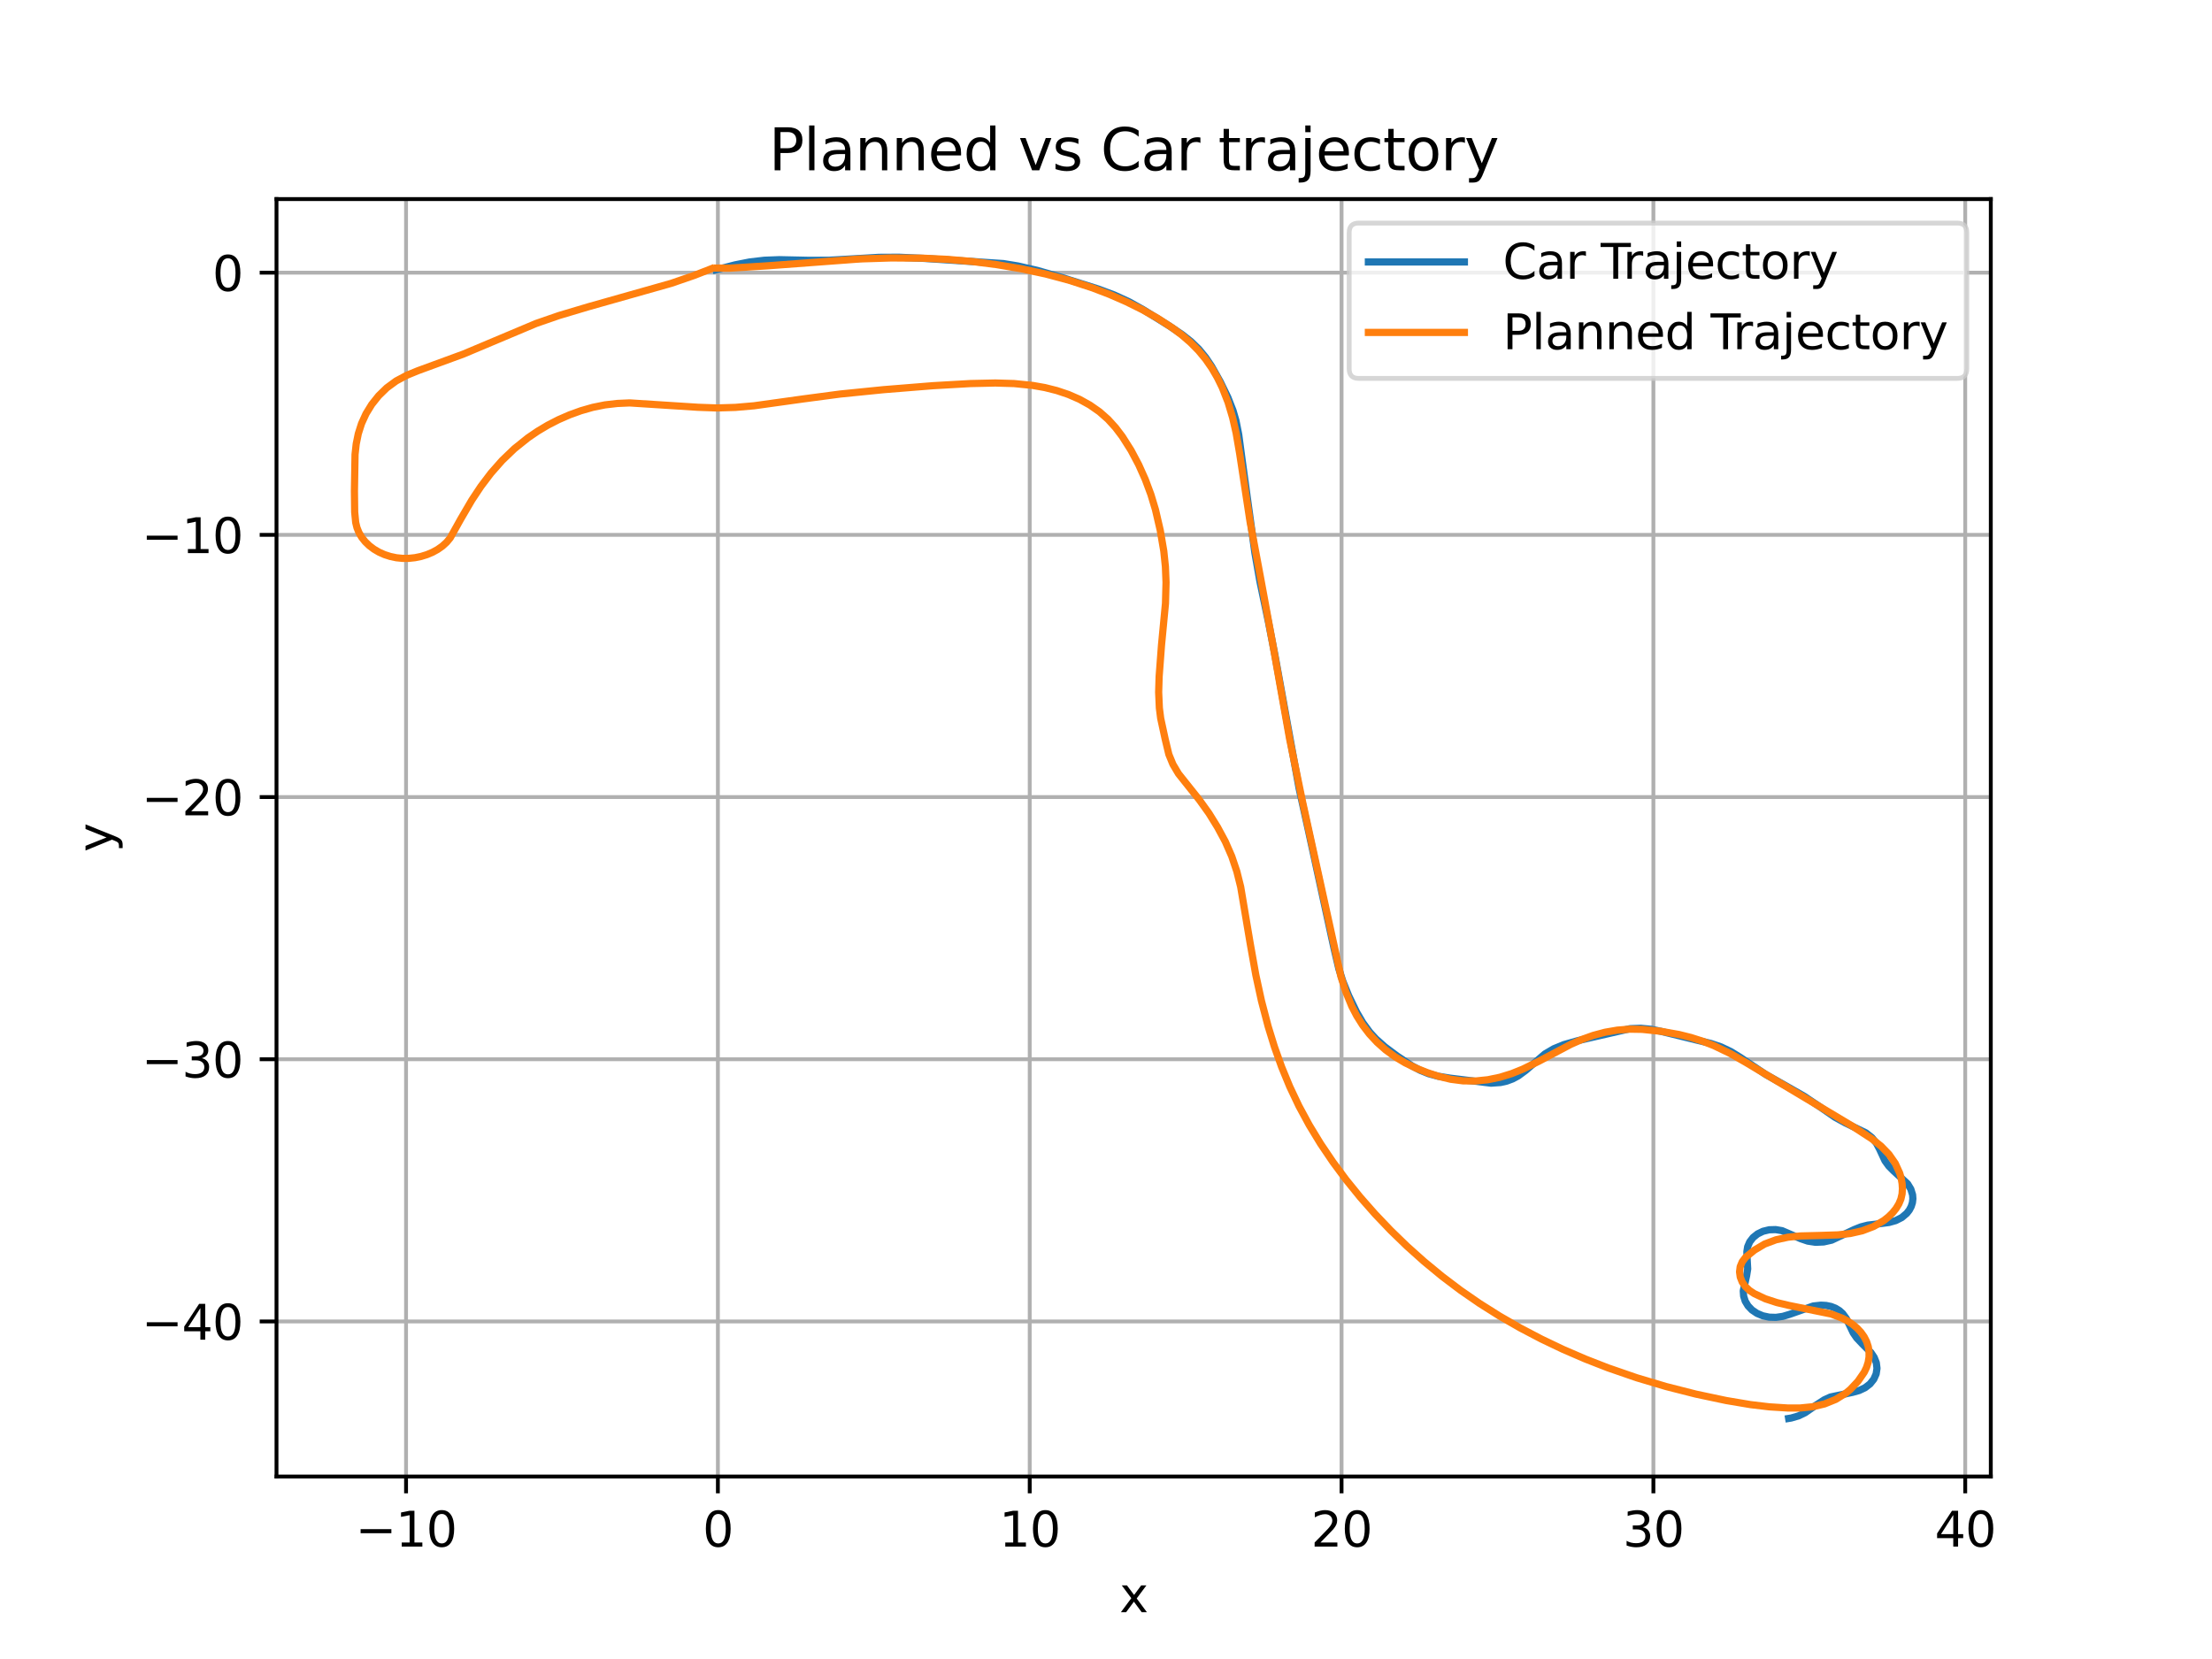 <?xml version="1.0" encoding="utf-8" standalone="no"?>
<!DOCTYPE svg PUBLIC "-//W3C//DTD SVG 1.1//EN"
  "http://www.w3.org/Graphics/SVG/1.1/DTD/svg11.dtd">
<svg xmlns:xlink="http://www.w3.org/1999/xlink" width="460.8pt" height="345.6pt" viewBox="0 0 460.8 345.6" xmlns="http://www.w3.org/2000/svg" version="1.1">
 <defs>
  <style type="text/css">*{stroke-linejoin: round; stroke-linecap: butt}</style>
 </defs>
 <g id="figure_1">
  <g id="patch_1">
   <path d="M 0 345.6 
L 460.8 345.6 
L 460.8 0 
L 0 0 
z
" style="fill: #ffffff"/>
  </g>
  <g id="axes_1">
   <g id="patch_2">
    <path d="M 57.6 307.584 
L 414.72 307.584 
L 414.72 41.472 
L 57.6 41.472 
z
" style="fill: #ffffff"/>
   </g>
   <g id="matplotlib.axis_1">
    <g id="xtick_1">
     <g id="line2d_1">
      <path d="M 84.588 307.584 
L 84.588 41.472 
" clip-path="url(#pc78db22c99)" style="fill: none; stroke: #b0b0b0; stroke-width: 0.8; stroke-linecap: square"/>
     </g>
     <g id="line2d_2">
      <defs>
       <path id="m5bf7c07e09" d="M 0 0 
L 0 3.5 
" style="stroke: #000000; stroke-width: 0.8"/>
      </defs>
      <g>
       <use xlink:href="#m5bf7c07e09" x="84.588" y="307.584" style="stroke: #000000; stroke-width: 0.8"/>
      </g>
     </g>
     <g id="text_1">
      <!-- −10 -->
      <g transform="translate(74.036 322.182) scale(0.1 -0.1)">
       <defs>
        <path id="DejaVuSans-2212" d="M 678 2272 
L 4684 2272 
L 4684 1741 
L 678 1741 
L 678 2272 
z
" transform="scale(0.016)"/>
        <path id="DejaVuSans-31" d="M 794 531 
L 1825 531 
L 1825 4091 
L 703 3866 
L 703 4441 
L 1819 4666 
L 2450 4666 
L 2450 531 
L 3481 531 
L 3481 0 
L 794 0 
L 794 531 
z
" transform="scale(0.016)"/>
        <path id="DejaVuSans-30" d="M 2034 4250 
Q 1547 4250 1301 3770 
Q 1056 3291 1056 2328 
Q 1056 1369 1301 889 
Q 1547 409 2034 409 
Q 2525 409 2770 889 
Q 3016 1369 3016 2328 
Q 3016 3291 2770 3770 
Q 2525 4250 2034 4250 
z
M 2034 4750 
Q 2819 4750 3233 4129 
Q 3647 3509 3647 2328 
Q 3647 1150 3233 529 
Q 2819 -91 2034 -91 
Q 1250 -91 836 529 
Q 422 1150 422 2328 
Q 422 3509 836 4129 
Q 1250 4750 2034 4750 
z
" transform="scale(0.016)"/>
       </defs>
       <use xlink:href="#DejaVuSans-2212"/>
       <use xlink:href="#DejaVuSans-31" x="83.789"/>
       <use xlink:href="#DejaVuSans-30" x="147.412"/>
      </g>
     </g>
    </g>
    <g id="xtick_2">
     <g id="line2d_3">
      <path d="M 149.549 307.584 
L 149.549 41.472 
" clip-path="url(#pc78db22c99)" style="fill: none; stroke: #b0b0b0; stroke-width: 0.8; stroke-linecap: square"/>
     </g>
     <g id="line2d_4">
      <g>
       <use xlink:href="#m5bf7c07e09" x="149.549" y="307.584" style="stroke: #000000; stroke-width: 0.8"/>
      </g>
     </g>
     <g id="text_2">
      <!-- 0 -->
      <g transform="translate(146.368 322.182) scale(0.1 -0.1)">
       <use xlink:href="#DejaVuSans-30"/>
      </g>
     </g>
    </g>
    <g id="xtick_3">
     <g id="line2d_5">
      <path d="M 214.51 307.584 
L 214.51 41.472 
" clip-path="url(#pc78db22c99)" style="fill: none; stroke: #b0b0b0; stroke-width: 0.8; stroke-linecap: square"/>
     </g>
     <g id="line2d_6">
      <g>
       <use xlink:href="#m5bf7c07e09" x="214.51" y="307.584" style="stroke: #000000; stroke-width: 0.8"/>
      </g>
     </g>
     <g id="text_3">
      <!-- 10 -->
      <g transform="translate(208.148 322.182) scale(0.1 -0.1)">
       <use xlink:href="#DejaVuSans-31"/>
       <use xlink:href="#DejaVuSans-30" x="63.623"/>
      </g>
     </g>
    </g>
    <g id="xtick_4">
     <g id="line2d_7">
      <path d="M 279.471 307.584 
L 279.471 41.472 
" clip-path="url(#pc78db22c99)" style="fill: none; stroke: #b0b0b0; stroke-width: 0.8; stroke-linecap: square"/>
     </g>
     <g id="line2d_8">
      <g>
       <use xlink:href="#m5bf7c07e09" x="279.471" y="307.584" style="stroke: #000000; stroke-width: 0.8"/>
      </g>
     </g>
     <g id="text_4">
      <!-- 20 -->
      <g transform="translate(273.109 322.182) scale(0.1 -0.1)">
       <defs>
        <path id="DejaVuSans-32" d="M 1228 531 
L 3431 531 
L 3431 0 
L 469 0 
L 469 531 
Q 828 903 1448 1529 
Q 2069 2156 2228 2338 
Q 2531 2678 2651 2914 
Q 2772 3150 2772 3378 
Q 2772 3750 2511 3984 
Q 2250 4219 1831 4219 
Q 1534 4219 1204 4116 
Q 875 4013 500 3803 
L 500 4441 
Q 881 4594 1212 4672 
Q 1544 4750 1819 4750 
Q 2544 4750 2975 4387 
Q 3406 4025 3406 3419 
Q 3406 3131 3298 2873 
Q 3191 2616 2906 2266 
Q 2828 2175 2409 1742 
Q 1991 1309 1228 531 
z
" transform="scale(0.016)"/>
       </defs>
       <use xlink:href="#DejaVuSans-32"/>
       <use xlink:href="#DejaVuSans-30" x="63.623"/>
      </g>
     </g>
    </g>
    <g id="xtick_5">
     <g id="line2d_9">
      <path d="M 344.432 307.584 
L 344.432 41.472 
" clip-path="url(#pc78db22c99)" style="fill: none; stroke: #b0b0b0; stroke-width: 0.8; stroke-linecap: square"/>
     </g>
     <g id="line2d_10">
      <g>
       <use xlink:href="#m5bf7c07e09" x="344.432" y="307.584" style="stroke: #000000; stroke-width: 0.8"/>
      </g>
     </g>
     <g id="text_5">
      <!-- 30 -->
      <g transform="translate(338.07 322.182) scale(0.1 -0.1)">
       <defs>
        <path id="DejaVuSans-33" d="M 2597 2516 
Q 3050 2419 3304 2112 
Q 3559 1806 3559 1356 
Q 3559 666 3084 287 
Q 2609 -91 1734 -91 
Q 1441 -91 1130 -33 
Q 819 25 488 141 
L 488 750 
Q 750 597 1062 519 
Q 1375 441 1716 441 
Q 2309 441 2620 675 
Q 2931 909 2931 1356 
Q 2931 1769 2642 2001 
Q 2353 2234 1838 2234 
L 1294 2234 
L 1294 2753 
L 1863 2753 
Q 2328 2753 2575 2939 
Q 2822 3125 2822 3475 
Q 2822 3834 2567 4026 
Q 2313 4219 1838 4219 
Q 1578 4219 1281 4162 
Q 984 4106 628 3988 
L 628 4550 
Q 988 4650 1302 4700 
Q 1616 4750 1894 4750 
Q 2613 4750 3031 4423 
Q 3450 4097 3450 3541 
Q 3450 3153 3228 2886 
Q 3006 2619 2597 2516 
z
" transform="scale(0.016)"/>
       </defs>
       <use xlink:href="#DejaVuSans-33"/>
       <use xlink:href="#DejaVuSans-30" x="63.623"/>
      </g>
     </g>
    </g>
    <g id="xtick_6">
     <g id="line2d_11">
      <path d="M 409.393 307.584 
L 409.393 41.472 
" clip-path="url(#pc78db22c99)" style="fill: none; stroke: #b0b0b0; stroke-width: 0.8; stroke-linecap: square"/>
     </g>
     <g id="line2d_12">
      <g>
       <use xlink:href="#m5bf7c07e09" x="409.393" y="307.584" style="stroke: #000000; stroke-width: 0.8"/>
      </g>
     </g>
     <g id="text_6">
      <!-- 40 -->
      <g transform="translate(403.031 322.182) scale(0.1 -0.1)">
       <defs>
        <path id="DejaVuSans-34" d="M 2419 4116 
L 825 1625 
L 2419 1625 
L 2419 4116 
z
M 2253 4666 
L 3047 4666 
L 3047 1625 
L 3713 1625 
L 3713 1100 
L 3047 1100 
L 3047 0 
L 2419 0 
L 2419 1100 
L 313 1100 
L 313 1709 
L 2253 4666 
z
" transform="scale(0.016)"/>
       </defs>
       <use xlink:href="#DejaVuSans-34"/>
       <use xlink:href="#DejaVuSans-30" x="63.623"/>
      </g>
     </g>
    </g>
    <g id="text_7">
     <!-- x -->
     <g transform="translate(233.201 335.861) scale(0.1 -0.1)">
      <defs>
       <path id="DejaVuSans-78" d="M 3513 3500 
L 2247 1797 
L 3578 0 
L 2900 0 
L 1881 1375 
L 863 0 
L 184 0 
L 1544 1831 
L 300 3500 
L 978 3500 
L 1906 2253 
L 2834 3500 
L 3513 3500 
z
" transform="scale(0.016)"/>
      </defs>
      <use xlink:href="#DejaVuSans-78"/>
     </g>
    </g>
   </g>
   <g id="matplotlib.axis_2">
    <g id="ytick_1">
     <g id="line2d_13">
      <path d="M 57.6 275.284 
L 414.72 275.284 
" clip-path="url(#pc78db22c99)" style="fill: none; stroke: #b0b0b0; stroke-width: 0.8; stroke-linecap: square"/>
     </g>
     <g id="line2d_14">
      <defs>
       <path id="mc6ce11afee" d="M 0 0 
L -3.5 0 
" style="stroke: #000000; stroke-width: 0.8"/>
      </defs>
      <g>
       <use xlink:href="#mc6ce11afee" x="57.6" y="275.284" style="stroke: #000000; stroke-width: 0.8"/>
      </g>
     </g>
     <g id="text_8">
      <!-- −40 -->
      <g transform="translate(29.495 279.084) scale(0.1 -0.1)">
       <use xlink:href="#DejaVuSans-2212"/>
       <use xlink:href="#DejaVuSans-34" x="83.789"/>
       <use xlink:href="#DejaVuSans-30" x="147.412"/>
      </g>
     </g>
    </g>
    <g id="ytick_2">
     <g id="line2d_15">
      <path d="M 57.6 220.664 
L 414.72 220.664 
" clip-path="url(#pc78db22c99)" style="fill: none; stroke: #b0b0b0; stroke-width: 0.8; stroke-linecap: square"/>
     </g>
     <g id="line2d_16">
      <g>
       <use xlink:href="#mc6ce11afee" x="57.6" y="220.664" style="stroke: #000000; stroke-width: 0.8"/>
      </g>
     </g>
     <g id="text_9">
      <!-- −30 -->
      <g transform="translate(29.495 224.463) scale(0.1 -0.1)">
       <use xlink:href="#DejaVuSans-2212"/>
       <use xlink:href="#DejaVuSans-33" x="83.789"/>
       <use xlink:href="#DejaVuSans-30" x="147.412"/>
      </g>
     </g>
    </g>
    <g id="ytick_3">
     <g id="line2d_17">
      <path d="M 57.6 166.044 
L 414.72 166.044 
" clip-path="url(#pc78db22c99)" style="fill: none; stroke: #b0b0b0; stroke-width: 0.8; stroke-linecap: square"/>
     </g>
     <g id="line2d_18">
      <g>
       <use xlink:href="#mc6ce11afee" x="57.6" y="166.044" style="stroke: #000000; stroke-width: 0.8"/>
      </g>
     </g>
     <g id="text_10">
      <!-- −20 -->
      <g transform="translate(29.495 169.843) scale(0.1 -0.1)">
       <use xlink:href="#DejaVuSans-2212"/>
       <use xlink:href="#DejaVuSans-32" x="83.789"/>
       <use xlink:href="#DejaVuSans-30" x="147.412"/>
      </g>
     </g>
    </g>
    <g id="ytick_4">
     <g id="line2d_19">
      <path d="M 57.6 111.424 
L 414.72 111.424 
" clip-path="url(#pc78db22c99)" style="fill: none; stroke: #b0b0b0; stroke-width: 0.8; stroke-linecap: square"/>
     </g>
     <g id="line2d_20">
      <g>
       <use xlink:href="#mc6ce11afee" x="57.6" y="111.424" style="stroke: #000000; stroke-width: 0.8"/>
      </g>
     </g>
     <g id="text_11">
      <!-- −10 -->
      <g transform="translate(29.495 115.223) scale(0.1 -0.1)">
       <use xlink:href="#DejaVuSans-2212"/>
       <use xlink:href="#DejaVuSans-31" x="83.789"/>
       <use xlink:href="#DejaVuSans-30" x="147.412"/>
      </g>
     </g>
    </g>
    <g id="ytick_5">
     <g id="line2d_21">
      <path d="M 57.6 56.804 
L 414.72 56.804 
" clip-path="url(#pc78db22c99)" style="fill: none; stroke: #b0b0b0; stroke-width: 0.8; stroke-linecap: square"/>
     </g>
     <g id="line2d_22">
      <g>
       <use xlink:href="#mc6ce11afee" x="57.6" y="56.804" style="stroke: #000000; stroke-width: 0.8"/>
      </g>
     </g>
     <g id="text_12">
      <!-- 0 -->
      <g transform="translate(44.237 60.603) scale(0.1 -0.1)">
       <use xlink:href="#DejaVuSans-30"/>
      </g>
     </g>
    </g>
    <g id="text_13">
     <!-- y -->
     <g transform="translate(23.416 177.487) rotate(-90) scale(0.1 -0.1)">
      <defs>
       <path id="DejaVuSans-79" d="M 2059 -325 
Q 1816 -950 1584 -1140 
Q 1353 -1331 966 -1331 
L 506 -1331 
L 506 -850 
L 844 -850 
Q 1081 -850 1212 -737 
Q 1344 -625 1503 -206 
L 1606 56 
L 191 3500 
L 800 3500 
L 1894 763 
L 2988 3500 
L 3597 3500 
L 2059 -325 
z
" transform="scale(0.016)"/>
      </defs>
      <use xlink:href="#DejaVuSans-79"/>
     </g>
    </g>
   </g>
   <g id="line2d_23">
    <path d="M 149.152 56.204 
L 153.121 55.175 
L 153.121 55.175 
L 156.153 54.575 
L 156.153 54.575 
L 159.238 54.214 
L 159.238 54.214 
L 162.351 54.096 
L 162.351 54.096 
L 168.583 54.231 
L 168.583 54.231 
L 172.74 54.213 
L 172.74 54.213 
L 177.923 53.912 
L 177.923 53.912 
L 183.106 53.608 
L 183.106 53.608 
L 187.263 53.587 
L 187.263 53.587 
L 192.452 53.824 
L 192.452 53.824 
L 209.025 54.907 
L 209.025 54.907 
L 212.078 55.41 
L 212.078 55.41 
L 216.025 56.313 
L 216.025 56.313 
L 220.743 57.662 
L 220.743 57.662 
L 228.764 60.199 
L 228.764 60.199 
L 232.102 61.441 
L 232.102 61.441 
L 235.228 62.877 
L 235.228 62.877 
L 238.136 64.498 
L 238.136 64.498 
L 243.619 67.912 
L 243.619 67.912 
L 246.246 69.683 
L 246.246 69.683 
L 248.082 71.132 
L 248.082 71.132 
L 249.732 72.73 
L 249.732 72.73 
L 251.162 74.47 
L 251.162 74.47 
L 252.397 76.313 
L 252.397 76.313 
L 254.19 79.506 
L 254.19 79.506 
L 255.787 82.792 
L 255.787 82.792 
L 256.855 85.515 
L 256.855 85.515 
L 257.471 87.63 
L 257.471 87.63 
L 258.05 90.546 
L 258.05 90.546 
L 258.767 95.895 
L 258.767 95.895 
L 261.41 115.126 
L 261.41 115.126 
L 262.465 121.134 
L 262.465 121.134 
L 264.267 129.713 
L 264.267 129.713 
L 265.614 136.602 
L 265.614 136.602 
L 270.626 164.24 
L 270.626 164.24 
L 272.529 172.832 
L 272.529 172.832 
L 277.926 197.669 
L 277.926 197.669 
L 278.906 201.822 
L 278.906 201.822 
L 279.729 204.401 
L 279.729 204.401 
L 280.956 207.44 
L 280.956 207.44 
L 282.617 210.868 
L 282.617 210.868 
L 283.88 213.024 
L 283.88 213.024 
L 285.352 215.032 
L 285.352 215.032 
L 286.62 216.414 
L 286.62 216.414 
L 288.498 218.085 
L 288.498 218.085 
L 291.021 219.967 
L 291.021 219.967 
L 294.158 222.052 
L 294.158 222.052 
L 295.832 222.953 
L 295.832 222.953 
L 297.62 223.676 
L 297.62 223.676 
L 299.508 224.182 
L 299.508 224.182 
L 302.102 224.602 
L 302.102 224.602 
L 310.606 225.643 
L 310.606 225.643 
L 312.595 225.505 
L 312.595 225.505 
L 313.887 225.213 
L 313.887 225.213 
L 315.117 224.753 
L 315.117 224.753 
L 316.262 224.138 
L 316.262 224.138 
L 317.815 222.998 
L 317.815 222.998 
L 321.837 219.555 
L 321.837 219.555 
L 323.696 218.467 
L 323.696 218.467 
L 325.761 217.619 
L 325.761 217.619 
L 328.673 216.793 
L 328.673 216.793 
L 339.568 214.292 
L 339.568 214.292 
L 341.807 214.207 
L 341.807 214.207 
L 344.033 214.43 
L 344.033 214.43 
L 346.208 214.893 
L 346.208 214.893 
L 353.438 216.665 
L 353.438 216.665 
L 356.386 217.364 
L 356.386 217.364 
L 358.547 218.096 
L 358.547 218.096 
L 360.607 219.08 
L 360.607 219.08 
L 362.552 220.285 
L 362.552 220.285 
L 367.817 223.817 
L 367.817 223.817 
L 371.504 225.892 
L 371.504 225.892 
L 375.808 228.347 
L 375.808 228.347 
L 378.907 230.427 
L 378.907 230.427 
L 382.244 232.733 
L 382.244 232.733 
L 384.467 233.951 
L 384.467 233.951 
L 388.694 235.994 
L 388.694 235.994 
L 389.938 236.98 
L 389.938 236.98 
L 390.874 238.129 
L 390.874 238.129 
L 391.539 239.364 
L 391.539 239.364 
L 392.671 241.806 
L 392.671 241.806 
L 393.455 242.896 
L 393.455 242.896 
L 394.409 243.864 
L 394.409 243.864 
L 397.383 246.61 
L 397.383 246.61 
L 398.054 247.706 
L 398.054 247.706 
L 398.426 248.896 
L 398.426 248.896 
L 398.487 249.716 
L 398.487 249.716 
L 398.393 250.534 
L 398.393 250.534 
L 398.143 251.329 
L 398.143 251.329 
L 397.745 252.079 
L 397.745 252.079 
L 397.207 252.766 
L 397.207 252.766 
L 396.171 253.637 
L 396.171 253.637 
L 394.914 254.273 
L 394.914 254.273 
L 393.517 254.663 
L 393.517 254.663 
L 391.57 254.922 
L 391.57 254.922 
L 389.107 255.213 
L 389.107 255.213 
L 387.661 255.582 
L 387.661 255.582 
L 386.274 256.135 
L 386.274 256.135 
L 381.57 258.346 
L 381.57 258.346 
L 379.914 258.717 
L 379.914 258.717 
L 378.204 258.792 
L 378.204 258.792 
L 376.584 258.545 
L 376.584 258.545 
L 375.122 258.048 
L 375.122 258.048 
L 371.243 256.372 
L 371.243 256.372 
L 369.895 256.147 
L 369.895 256.147 
L 368.552 256.187 
L 368.552 256.187 
L 367.278 256.494 
L 367.278 256.494 
L 366.143 257.043 
L 366.143 257.043 
L 365.204 257.794 
L 365.204 257.794 
L 364.504 258.7 
L 364.504 258.7 
L 364.068 259.712 
L 364.068 259.712 
L 363.9 260.777 
L 363.9 260.777 
L 363.956 262.205 
L 363.956 262.205 
L 364.077 264.343 
L 364.077 264.343 
L 363.849 265.757 
L 363.849 265.757 
L 363.154 268.926 
L 363.154 268.926 
L 363.233 270.007 
L 363.233 270.007 
L 363.564 271.06 
L 363.564 271.06 
L 364.151 272.039 
L 364.151 272.039 
L 364.979 272.9 
L 364.979 272.9 
L 366.017 273.6 
L 366.017 273.6 
L 367.226 274.106 
L 367.226 274.106 
L 368.56 274.391 
L 368.56 274.391 
L 369.965 274.432 
L 369.965 274.432 
L 371.389 274.224 
L 371.389 274.224 
L 372.798 273.804 
L 372.798 273.804 
L 377.724 272.065 
L 377.724 272.065 
L 379.345 271.89 
L 379.345 271.89 
L 380.41 271.949 
L 380.41 271.949 
L 381.428 272.16 
L 381.428 272.16 
L 382.36 272.521 
L 382.36 272.521 
L 383.177 273.02 
L 383.177 273.02 
L 383.857 273.631 
L 383.857 273.631 
L 384.629 274.683 
L 384.629 274.683 
L 385.355 276.188 
L 385.355 276.188 
L 386.064 277.675 
L 386.064 277.675 
L 386.774 278.703 
L 386.774 278.703 
L 387.936 279.939 
L 387.936 279.939 
L 389.734 281.745 
L 389.734 281.745 
L 390.426 282.767 
L 390.426 282.767 
L 390.868 283.883 
L 390.868 283.883 
L 391.011 285.052 
L 391.011 285.052 
L 390.834 286.218 
L 390.834 286.218 
L 390.341 287.319 
L 390.341 287.319 
L 389.557 288.295 
L 389.557 288.295 
L 388.523 289.093 
L 388.523 289.093 
L 387.294 289.672 
L 387.294 289.672 
L 385.95 290.047 
L 385.95 290.047 
L 381.309 291.025 
L 381.309 291.025 
L 380.017 291.614 
L 380.017 291.614 
L 378.433 292.635 
L 378.433 292.635 
L 376.053 294.286 
L 376.053 294.286 
L 374.677 294.952 
L 374.677 294.952 
L 373.147 295.399 
L 373.147 295.399 
L 372.609 295.488 
L 372.609 295.488 
" clip-path="url(#pc78db22c99)" style="fill: none; stroke: #1f77b4; stroke-width: 1.5; stroke-linecap: square"/>
   </g>
   <g id="line2d_24">
    <path d="M 149.446 55.846 
L 152.042 55.862 
L 159.813 55.379 
L 179.218 53.937 
L 185.706 53.732 
L 192.199 53.781 
L 197.386 54.03 
L 202.553 54.479 
L 207.689 55.134 
L 212.781 55.999 
L 217.815 57.076 
L 222.767 58.397 
L 227.609 59.979 
L 231.153 61.34 
L 234.61 62.849 
L 237.968 64.509 
L 241.204 66.332 
L 244.28 68.341 
L 246.213 69.799 
L 248.024 71.364 
L 249.683 73.044 
L 251.166 74.836 
L 252.475 76.722 
L 253.618 78.683 
L 254.606 80.703 
L 255.827 83.813 
L 256.776 86.99 
L 257.508 90.207 
L 258.25 94.53 
L 260.399 108.611 
L 262.618 120.477 
L 265.198 134.507 
L 268.652 153.947 
L 271.307 166.86 
L 279.323 203.369 
L 280.326 206.534 
L 281.602 209.629 
L 282.644 211.629 
L 283.862 213.559 
L 285.267 215.396 
L 286.863 217.118 
L 288.645 218.706 
L 290.603 220.14 
L 292.719 221.408 
L 294.966 222.505 
L 297.307 223.441 
L 299.726 224.232 
L 302.22 224.832 
L 304.783 225.162 
L 307.38 225.19 
L 309.958 224.929 
L 312.478 224.405 
L 314.914 223.65 
L 317.257 222.706 
L 320.62 221.05 
L 327.217 217.56 
L 329.515 216.546 
L 331.904 215.69 
L 334.379 215.031 
L 336.925 214.594 
L 339.512 214.393 
L 342.103 214.434 
L 345.967 214.834 
L 349.775 215.509 
L 352.265 216.132 
L 354.695 216.906 
L 357.051 217.827 
L 360.431 219.456 
L 363.653 221.299 
L 375.294 228.261 
L 385.878 234.593 
L 389.985 237.268 
L 391.865 238.774 
L 393.502 240.468 
L 394.813 242.349 
L 395.741 244.388 
L 396.047 245.448 
L 396.24 246.525 
L 396.311 247.615 
L 396.238 248.704 
L 395.993 249.775 
L 395.564 250.803 
L 394.969 251.775 
L 394.24 252.675 
L 393.395 253.501 
L 392.45 254.249 
L 390.318 255.493 
L 387.956 256.393 
L 385.45 256.959 
L 382.874 257.247 
L 378.98 257.373 
L 375.083 257.47 
L 372.499 257.728 
L 369.979 258.268 
L 367.606 259.157 
L 365.498 260.408 
L 363.645 261.917 
L 362.944 262.84 
L 362.515 263.866 
L 362.38 264.954 
L 362.527 266.039 
L 362.935 267.074 
L 363.587 268.018 
L 364.453 268.828 
L 365.474 269.498 
L 367.736 270.558 
L 370.155 271.351 
L 372.661 271.942 
L 381.494 273.738 
L 383.851 274.636 
L 384.945 275.227 
L 385.958 275.91 
L 386.871 276.684 
L 387.671 277.544 
L 388.336 278.483 
L 388.849 279.488 
L 389.194 280.542 
L 389.362 281.625 
L 389.353 282.715 
L 389.174 283.795 
L 388.836 284.848 
L 388.353 285.864 
L 387.047 287.752 
L 385.448 289.455 
L 384.525 290.219 
L 382.432 291.516 
L 380.093 292.464 
L 377.594 293.053 
L 375.016 293.309 
L 372.419 293.313 
L 368.534 293.066 
L 364.677 292.609 
L 359.583 291.751 
L 353.287 290.418 
L 347.071 288.838 
L 340.952 287.012 
L 334.946 284.937 
L 330.234 283.098 
L 325.614 281.101 
L 321.096 278.946 
L 316.688 276.634 
L 312.401 274.167 
L 308.245 271.546 
L 304.232 268.773 
L 300.371 265.851 
L 296.662 262.793 
L 293.105 259.61 
L 289.7 256.311 
L 286.451 252.903 
L 283.36 249.393 
L 280.434 245.784 
L 277.682 242.079 
L 275.115 238.282 
L 272.748 234.394 
L 270.595 230.419 
L 268.673 226.361 
L 266.974 222.233 
L 265.482 218.05 
L 264.177 213.822 
L 262.782 208.489 
L 261.613 203.119 
L 260.457 196.639 
L 258.455 184.747 
L 257.654 181.541 
L 256.594 178.389 
L 255.25 175.314 
L 253.643 172.329 
L 251.847 169.424 
L 249.837 166.621 
L 245.501 161.178 
L 244.342 159.223 
L 243.492 157.156 
L 242.724 153.955 
L 241.793 149.655 
L 241.517 147.485 
L 241.37 144.209 
L 241.469 140.933 
L 241.962 134.398 
L 242.792 125.689 
L 242.908 121.322 
L 242.776 118.048 
L 242.436 114.786 
L 241.698 110.463 
L 240.705 106.176 
L 239.746 103 
L 238.581 99.874 
L 237.209 96.807 
L 235.623 93.816 
L 233.792 90.926 
L 232.397 89.085 
L 230.821 87.35 
L 229.03 85.77 
L 227.032 84.376 
L 224.864 83.175 
L 222.559 82.17 
L 220.147 81.36 
L 217.658 80.737 
L 215.116 80.29 
L 211.248 79.903 
L 207.355 79.786 
L 202.163 79.901 
L 194.39 80.344 
L 184.045 81.176 
L 175.017 82.084 
L 167.323 83.104 
L 157.076 84.533 
L 153.198 84.868 
L 149.304 84.985 
L 145.412 84.845 
L 131.173 83.933 
L 128.581 84.048 
L 126.01 84.347 
L 123.485 84.858 
L 121.027 85.561 
L 118.642 86.423 
L 116.337 87.43 
L 114.122 88.568 
L 112.003 89.83 
L 109.987 91.207 
L 107.167 93.466 
L 104.599 95.93 
L 102.279 98.561 
L 100.186 101.324 
L 98.287 104.185 
L 95.996 108.105 
L 93.791 112.058 
L 93.05 112.953 
L 92.172 113.756 
L 91.178 114.459 
L 90.089 115.056 
L 88.926 115.544 
L 87.705 115.919 
L 86.445 116.178 
L 85.16 116.314 
L 83.86 116.319 
L 82.575 116.19 
L 81.319 115.926 
L 80.107 115.536 
L 78.963 115.029 
L 77.897 114.403 
L 76.928 113.671 
L 76.077 112.847 
L 75.356 111.941 
L 74.78 110.963 
L 74.364 109.929 
L 74.1 108.859 
L 73.888 106.686 
L 73.834 102.316 
L 73.962 94.673 
L 74.203 92.496 
L 74.642 90.343 
L 75.315 88.235 
L 76.245 86.197 
L 77.436 84.257 
L 78.881 82.444 
L 80.576 80.794 
L 82.53 79.359 
L 84.721 78.19 
L 87.053 77.231 
L 96.573 73.741 
L 111.669 67.386 
L 116.473 65.724 
L 122.594 63.899 
L 139.824 59.024 
L 144.631 57.368 
L 148.164 55.991 
L 148.164 55.991 
" clip-path="url(#pc78db22c99)" style="fill: none; stroke: #ff7f0e; stroke-width: 1.5; stroke-linecap: square"/>
   </g>
   <g id="patch_3">
    <path d="M 57.6 307.584 
L 57.6 41.472 
" style="fill: none; stroke: #000000; stroke-width: 0.8; stroke-linejoin: miter; stroke-linecap: square"/>
   </g>
   <g id="patch_4">
    <path d="M 414.72 307.584 
L 414.72 41.472 
" style="fill: none; stroke: #000000; stroke-width: 0.8; stroke-linejoin: miter; stroke-linecap: square"/>
   </g>
   <g id="patch_5">
    <path d="M 57.6 307.584 
L 414.72 307.584 
" style="fill: none; stroke: #000000; stroke-width: 0.8; stroke-linejoin: miter; stroke-linecap: square"/>
   </g>
   <g id="patch_6">
    <path d="M 57.6 41.472 
L 414.72 41.472 
" style="fill: none; stroke: #000000; stroke-width: 0.8; stroke-linejoin: miter; stroke-linecap: square"/>
   </g>
   <g id="text_14">
    <!-- Planned vs Car trajectory -->
    <g transform="translate(160.167 35.472) scale(0.12 -0.12)">
     <defs>
      <path id="DejaVuSans-50" d="M 1259 4147 
L 1259 2394 
L 2053 2394 
Q 2494 2394 2734 2622 
Q 2975 2850 2975 3272 
Q 2975 3691 2734 3919 
Q 2494 4147 2053 4147 
L 1259 4147 
z
M 628 4666 
L 2053 4666 
Q 2838 4666 3239 4311 
Q 3641 3956 3641 3272 
Q 3641 2581 3239 2228 
Q 2838 1875 2053 1875 
L 1259 1875 
L 1259 0 
L 628 0 
L 628 4666 
z
" transform="scale(0.016)"/>
      <path id="DejaVuSans-6c" d="M 603 4863 
L 1178 4863 
L 1178 0 
L 603 0 
L 603 4863 
z
" transform="scale(0.016)"/>
      <path id="DejaVuSans-61" d="M 2194 1759 
Q 1497 1759 1228 1600 
Q 959 1441 959 1056 
Q 959 750 1161 570 
Q 1363 391 1709 391 
Q 2188 391 2477 730 
Q 2766 1069 2766 1631 
L 2766 1759 
L 2194 1759 
z
M 3341 1997 
L 3341 0 
L 2766 0 
L 2766 531 
Q 2569 213 2275 61 
Q 1981 -91 1556 -91 
Q 1019 -91 701 211 
Q 384 513 384 1019 
Q 384 1609 779 1909 
Q 1175 2209 1959 2209 
L 2766 2209 
L 2766 2266 
Q 2766 2663 2505 2880 
Q 2244 3097 1772 3097 
Q 1472 3097 1187 3025 
Q 903 2953 641 2809 
L 641 3341 
Q 956 3463 1253 3523 
Q 1550 3584 1831 3584 
Q 2591 3584 2966 3190 
Q 3341 2797 3341 1997 
z
" transform="scale(0.016)"/>
      <path id="DejaVuSans-6e" d="M 3513 2113 
L 3513 0 
L 2938 0 
L 2938 2094 
Q 2938 2591 2744 2837 
Q 2550 3084 2163 3084 
Q 1697 3084 1428 2787 
Q 1159 2491 1159 1978 
L 1159 0 
L 581 0 
L 581 3500 
L 1159 3500 
L 1159 2956 
Q 1366 3272 1645 3428 
Q 1925 3584 2291 3584 
Q 2894 3584 3203 3211 
Q 3513 2838 3513 2113 
z
" transform="scale(0.016)"/>
      <path id="DejaVuSans-65" d="M 3597 1894 
L 3597 1613 
L 953 1613 
Q 991 1019 1311 708 
Q 1631 397 2203 397 
Q 2534 397 2845 478 
Q 3156 559 3463 722 
L 3463 178 
Q 3153 47 2828 -22 
Q 2503 -91 2169 -91 
Q 1331 -91 842 396 
Q 353 884 353 1716 
Q 353 2575 817 3079 
Q 1281 3584 2069 3584 
Q 2775 3584 3186 3129 
Q 3597 2675 3597 1894 
z
M 3022 2063 
Q 3016 2534 2758 2815 
Q 2500 3097 2075 3097 
Q 1594 3097 1305 2825 
Q 1016 2553 972 2059 
L 3022 2063 
z
" transform="scale(0.016)"/>
      <path id="DejaVuSans-64" d="M 2906 2969 
L 2906 4863 
L 3481 4863 
L 3481 0 
L 2906 0 
L 2906 525 
Q 2725 213 2448 61 
Q 2172 -91 1784 -91 
Q 1150 -91 751 415 
Q 353 922 353 1747 
Q 353 2572 751 3078 
Q 1150 3584 1784 3584 
Q 2172 3584 2448 3432 
Q 2725 3281 2906 2969 
z
M 947 1747 
Q 947 1113 1208 752 
Q 1469 391 1925 391 
Q 2381 391 2643 752 
Q 2906 1113 2906 1747 
Q 2906 2381 2643 2742 
Q 2381 3103 1925 3103 
Q 1469 3103 1208 2742 
Q 947 2381 947 1747 
z
" transform="scale(0.016)"/>
      <path id="DejaVuSans-20" transform="scale(0.016)"/>
      <path id="DejaVuSans-76" d="M 191 3500 
L 800 3500 
L 1894 563 
L 2988 3500 
L 3597 3500 
L 2284 0 
L 1503 0 
L 191 3500 
z
" transform="scale(0.016)"/>
      <path id="DejaVuSans-73" d="M 2834 3397 
L 2834 2853 
Q 2591 2978 2328 3040 
Q 2066 3103 1784 3103 
Q 1356 3103 1142 2972 
Q 928 2841 928 2578 
Q 928 2378 1081 2264 
Q 1234 2150 1697 2047 
L 1894 2003 
Q 2506 1872 2764 1633 
Q 3022 1394 3022 966 
Q 3022 478 2636 193 
Q 2250 -91 1575 -91 
Q 1294 -91 989 -36 
Q 684 19 347 128 
L 347 722 
Q 666 556 975 473 
Q 1284 391 1588 391 
Q 1994 391 2212 530 
Q 2431 669 2431 922 
Q 2431 1156 2273 1281 
Q 2116 1406 1581 1522 
L 1381 1569 
Q 847 1681 609 1914 
Q 372 2147 372 2553 
Q 372 3047 722 3315 
Q 1072 3584 1716 3584 
Q 2034 3584 2315 3537 
Q 2597 3491 2834 3397 
z
" transform="scale(0.016)"/>
      <path id="DejaVuSans-43" d="M 4122 4306 
L 4122 3641 
Q 3803 3938 3442 4084 
Q 3081 4231 2675 4231 
Q 1875 4231 1450 3742 
Q 1025 3253 1025 2328 
Q 1025 1406 1450 917 
Q 1875 428 2675 428 
Q 3081 428 3442 575 
Q 3803 722 4122 1019 
L 4122 359 
Q 3791 134 3420 21 
Q 3050 -91 2638 -91 
Q 1578 -91 968 557 
Q 359 1206 359 2328 
Q 359 3453 968 4101 
Q 1578 4750 2638 4750 
Q 3056 4750 3426 4639 
Q 3797 4528 4122 4306 
z
" transform="scale(0.016)"/>
      <path id="DejaVuSans-72" d="M 2631 2963 
Q 2534 3019 2420 3045 
Q 2306 3072 2169 3072 
Q 1681 3072 1420 2755 
Q 1159 2438 1159 1844 
L 1159 0 
L 581 0 
L 581 3500 
L 1159 3500 
L 1159 2956 
Q 1341 3275 1631 3429 
Q 1922 3584 2338 3584 
Q 2397 3584 2469 3576 
Q 2541 3569 2628 3553 
L 2631 2963 
z
" transform="scale(0.016)"/>
      <path id="DejaVuSans-74" d="M 1172 4494 
L 1172 3500 
L 2356 3500 
L 2356 3053 
L 1172 3053 
L 1172 1153 
Q 1172 725 1289 603 
Q 1406 481 1766 481 
L 2356 481 
L 2356 0 
L 1766 0 
Q 1100 0 847 248 
Q 594 497 594 1153 
L 594 3053 
L 172 3053 
L 172 3500 
L 594 3500 
L 594 4494 
L 1172 4494 
z
" transform="scale(0.016)"/>
      <path id="DejaVuSans-6a" d="M 603 3500 
L 1178 3500 
L 1178 -63 
Q 1178 -731 923 -1031 
Q 669 -1331 103 -1331 
L -116 -1331 
L -116 -844 
L 38 -844 
Q 366 -844 484 -692 
Q 603 -541 603 -63 
L 603 3500 
z
M 603 4863 
L 1178 4863 
L 1178 4134 
L 603 4134 
L 603 4863 
z
" transform="scale(0.016)"/>
      <path id="DejaVuSans-63" d="M 3122 3366 
L 3122 2828 
Q 2878 2963 2633 3030 
Q 2388 3097 2138 3097 
Q 1578 3097 1268 2742 
Q 959 2388 959 1747 
Q 959 1106 1268 751 
Q 1578 397 2138 397 
Q 2388 397 2633 464 
Q 2878 531 3122 666 
L 3122 134 
Q 2881 22 2623 -34 
Q 2366 -91 2075 -91 
Q 1284 -91 818 406 
Q 353 903 353 1747 
Q 353 2603 823 3093 
Q 1294 3584 2113 3584 
Q 2378 3584 2631 3529 
Q 2884 3475 3122 3366 
z
" transform="scale(0.016)"/>
      <path id="DejaVuSans-6f" d="M 1959 3097 
Q 1497 3097 1228 2736 
Q 959 2375 959 1747 
Q 959 1119 1226 758 
Q 1494 397 1959 397 
Q 2419 397 2687 759 
Q 2956 1122 2956 1747 
Q 2956 2369 2687 2733 
Q 2419 3097 1959 3097 
z
M 1959 3584 
Q 2709 3584 3137 3096 
Q 3566 2609 3566 1747 
Q 3566 888 3137 398 
Q 2709 -91 1959 -91 
Q 1206 -91 779 398 
Q 353 888 353 1747 
Q 353 2609 779 3096 
Q 1206 3584 1959 3584 
z
" transform="scale(0.016)"/>
     </defs>
     <use xlink:href="#DejaVuSans-50"/>
     <use xlink:href="#DejaVuSans-6c" x="60.303"/>
     <use xlink:href="#DejaVuSans-61" x="88.086"/>
     <use xlink:href="#DejaVuSans-6e" x="149.365"/>
     <use xlink:href="#DejaVuSans-6e" x="212.744"/>
     <use xlink:href="#DejaVuSans-65" x="276.123"/>
     <use xlink:href="#DejaVuSans-64" x="337.646"/>
     <use xlink:href="#DejaVuSans-20" x="401.123"/>
     <use xlink:href="#DejaVuSans-76" x="432.91"/>
     <use xlink:href="#DejaVuSans-73" x="492.09"/>
     <use xlink:href="#DejaVuSans-20" x="544.189"/>
     <use xlink:href="#DejaVuSans-43" x="575.977"/>
     <use xlink:href="#DejaVuSans-61" x="645.801"/>
     <use xlink:href="#DejaVuSans-72" x="707.08"/>
     <use xlink:href="#DejaVuSans-20" x="748.193"/>
     <use xlink:href="#DejaVuSans-74" x="779.98"/>
     <use xlink:href="#DejaVuSans-72" x="819.189"/>
     <use xlink:href="#DejaVuSans-61" x="860.303"/>
     <use xlink:href="#DejaVuSans-6a" x="921.582"/>
     <use xlink:href="#DejaVuSans-65" x="949.365"/>
     <use xlink:href="#DejaVuSans-63" x="1010.889"/>
     <use xlink:href="#DejaVuSans-74" x="1065.869"/>
     <use xlink:href="#DejaVuSans-6f" x="1105.078"/>
     <use xlink:href="#DejaVuSans-72" x="1166.26"/>
     <use xlink:href="#DejaVuSans-79" x="1207.373"/>
    </g>
   </g>
   <g id="legend_1">
    <g id="patch_7">
     <path d="M 283.059 78.828 
L 407.72 78.828 
Q 409.72 78.828 409.72 76.828 
L 409.72 48.472 
Q 409.72 46.472 407.72 46.472 
L 283.059 46.472 
Q 281.059 46.472 281.059 48.472 
L 281.059 76.828 
Q 281.059 78.828 283.059 78.828 
z
" style="fill: #ffffff; opacity: 0.8; stroke: #cccccc; stroke-linejoin: miter"/>
    </g>
    <g id="line2d_25">
     <path d="M 285.059 54.57 
L 295.059 54.57 
L 305.059 54.57 
" style="fill: none; stroke: #1f77b4; stroke-width: 1.5; stroke-linecap: square"/>
    </g>
    <g id="text_15">
     <!-- Car Trajectory -->
     <g transform="translate(313.059 58.07) scale(0.1 -0.1)">
      <defs>
       <path id="DejaVuSans-54" d="M -19 4666 
L 3928 4666 
L 3928 4134 
L 2272 4134 
L 2272 0 
L 1638 0 
L 1638 4134 
L -19 4134 
L -19 4666 
z
" transform="scale(0.016)"/>
      </defs>
      <use xlink:href="#DejaVuSans-43"/>
      <use xlink:href="#DejaVuSans-61" x="69.824"/>
      <use xlink:href="#DejaVuSans-72" x="131.104"/>
      <use xlink:href="#DejaVuSans-20" x="172.217"/>
      <use xlink:href="#DejaVuSans-54" x="204.004"/>
      <use xlink:href="#DejaVuSans-72" x="250.338"/>
      <use xlink:href="#DejaVuSans-61" x="291.451"/>
      <use xlink:href="#DejaVuSans-6a" x="352.73"/>
      <use xlink:href="#DejaVuSans-65" x="380.514"/>
      <use xlink:href="#DejaVuSans-63" x="442.037"/>
      <use xlink:href="#DejaVuSans-74" x="497.018"/>
      <use xlink:href="#DejaVuSans-6f" x="536.227"/>
      <use xlink:href="#DejaVuSans-72" x="597.408"/>
      <use xlink:href="#DejaVuSans-79" x="638.521"/>
     </g>
    </g>
    <g id="line2d_26">
     <path d="M 285.059 69.249 
L 295.059 69.249 
L 305.059 69.249 
" style="fill: none; stroke: #ff7f0e; stroke-width: 1.5; stroke-linecap: square"/>
    </g>
    <g id="text_16">
     <!-- Planned Trajectory -->
     <g transform="translate(313.059 72.749) scale(0.1 -0.1)">
      <use xlink:href="#DejaVuSans-50"/>
      <use xlink:href="#DejaVuSans-6c" x="60.303"/>
      <use xlink:href="#DejaVuSans-61" x="88.086"/>
      <use xlink:href="#DejaVuSans-6e" x="149.365"/>
      <use xlink:href="#DejaVuSans-6e" x="212.744"/>
      <use xlink:href="#DejaVuSans-65" x="276.123"/>
      <use xlink:href="#DejaVuSans-64" x="337.646"/>
      <use xlink:href="#DejaVuSans-20" x="401.123"/>
      <use xlink:href="#DejaVuSans-54" x="432.91"/>
      <use xlink:href="#DejaVuSans-72" x="479.244"/>
      <use xlink:href="#DejaVuSans-61" x="520.357"/>
      <use xlink:href="#DejaVuSans-6a" x="581.637"/>
      <use xlink:href="#DejaVuSans-65" x="609.42"/>
      <use xlink:href="#DejaVuSans-63" x="670.943"/>
      <use xlink:href="#DejaVuSans-74" x="725.924"/>
      <use xlink:href="#DejaVuSans-6f" x="765.133"/>
      <use xlink:href="#DejaVuSans-72" x="826.314"/>
      <use xlink:href="#DejaVuSans-79" x="867.428"/>
     </g>
    </g>
   </g>
  </g>
 </g>
 <defs>
  <clipPath id="pc78db22c99">
   <rect x="57.6" y="41.472" width="357.12" height="266.112"/>
  </clipPath>
 </defs>
</svg>
